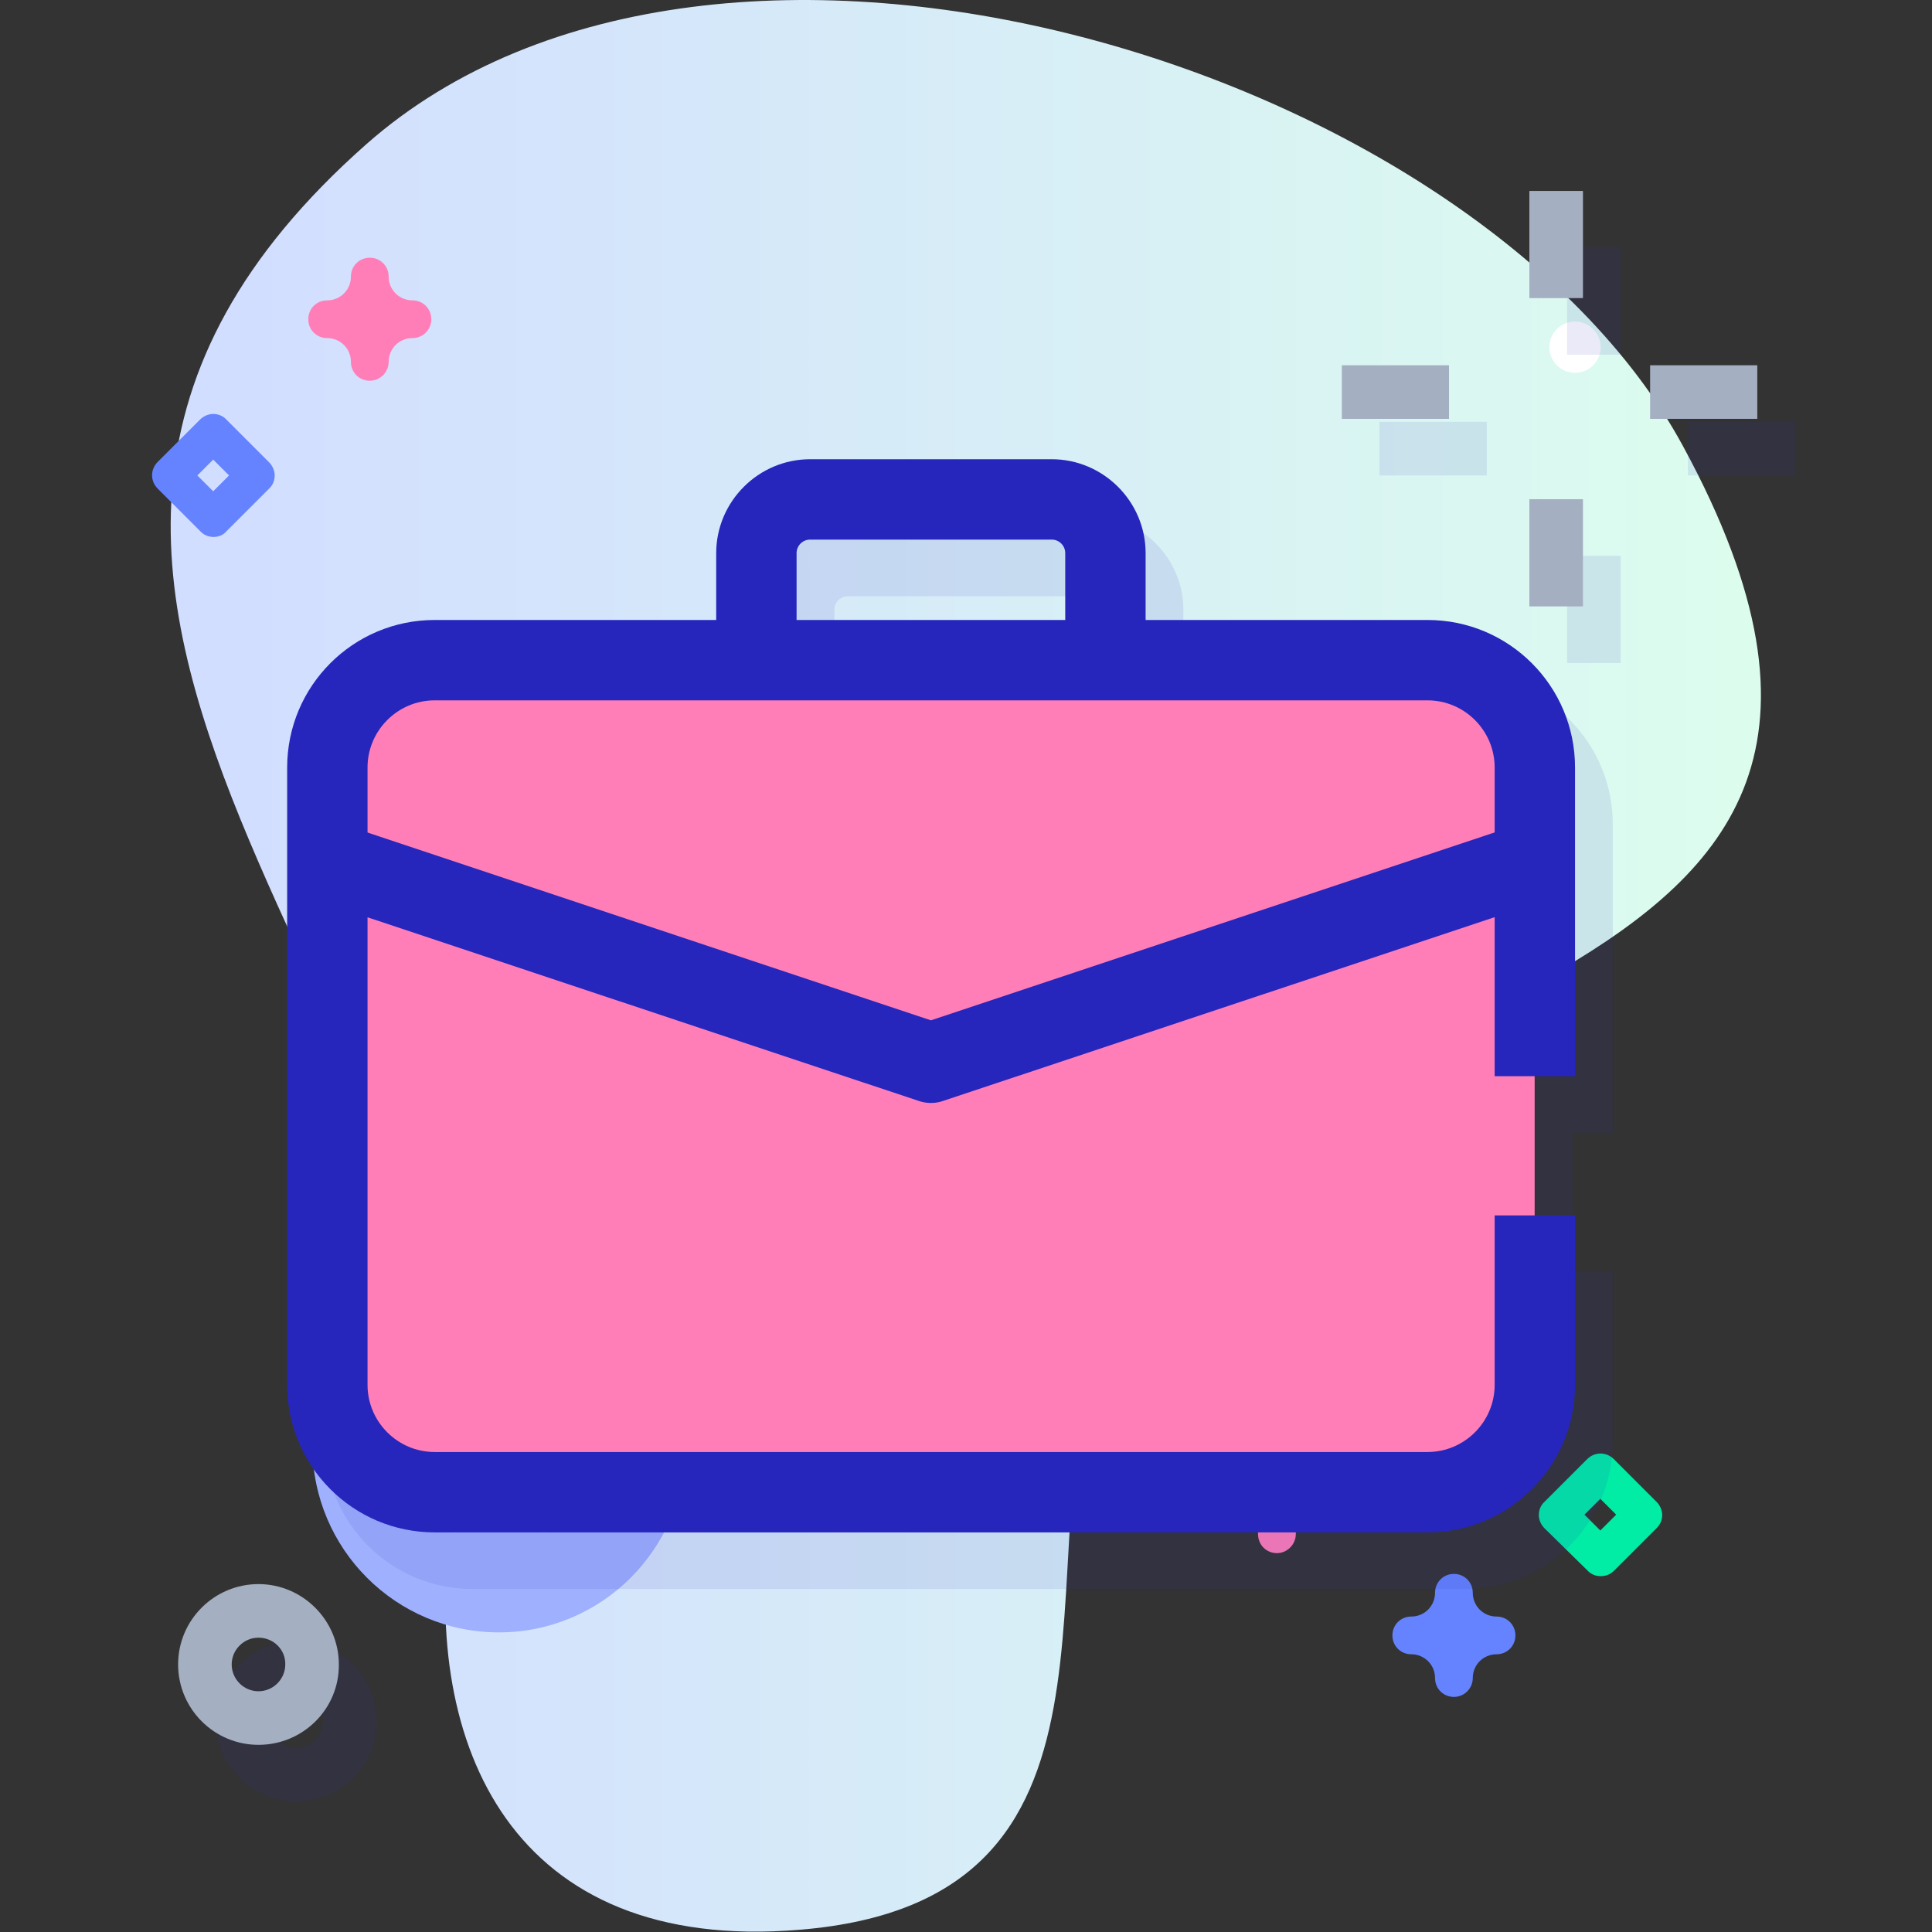 <?xml version="1.0" encoding="utf-8"?>
<!-- Generator: Adobe Illustrator 24.0.0, SVG Export Plug-In . SVG Version: 6.00 Build 0)  -->
<svg version="1.1" id="Capa_1" xmlns="http://www.w3.org/2000/svg" xmlns:xlink="http://www.w3.org/1999/xlink" x="0px" y="0px"
	 viewBox="0 0 512 512" style="enable-background:new 0 0 512 512;" xml:space="preserve">
<rect x="0" y="0" width="512" height="512" fill="#333333" stroke="none"/>
<style type="text/css">
	.st0{fill:url(#SVGID_1_);}
	.st1{opacity:0.1;fill:#2626BC;enable-background:new    ;}
	.st2{fill:#FF7EB8;}
	.st3{fill:#FFFFFF;}
	.st4{fill:#9FB0FE;}
	.st5{fill:#6583FE;}
	.st6{fill:#01ECA5;}
	.st7{opacity:0.1;enable-background:new    ;}
	.st8{fill:#2626BC;}
	.st9{fill:#A4AFC1;}
	.st10{fill:#2FDF84;}
</style>
<g>
	<g>
		<g>
			
				<linearGradient id="SVGID_1_" gradientUnits="userSpaceOnUse" x1="45.274" y1="258" x2="466.727" y2="258" gradientTransform="matrix(1 0 0 -1 0 514)">
				<stop  offset="4.850001e-02" style="stop-color:#D2DEFF"/>
				<stop  offset="0.999" style="stop-color:#DCFDEE"/>
			</linearGradient>
			<path class="st0" d="M97.1,38.2c-135.3,119.5,38.8,235.4,22.2,366c-7.4,58.1,16.1,113.6,92.7,107.2
				c93.4-7.7,59.5-97.2,79.1-156.8c33.7-102.5,240.7-78.6,154.9-236.4C391.3,17.5,190.3-44,97.1,38.2L97.1,38.2z"/>
		</g>
		<g>
			<path class="st1" d="M-88.3,33c0-27.3-22.1-49.4-49.4-49.4S-187,5.7-187,33c0,2.3,0.2,4.5,0.5,6.7c-31-22.4-68-34.6-106.5-34.6
				c-0.1,0-0.2,0-0.3,0c-49.1,0.1-95.3,19.3-130.1,54.1c-34.7,34.8-53.9,81-53.9,130.2c0,33,8.7,64,24,90.8
				c-11.5,9-18.8,23-18.8,38.8c0,27.3,22.1,49.4,49.4,49.4c15.7,0,29.7-7.3,38.7-18.8c26.9,15.3,58,24.1,91,24.1c9.9,0,18-8.1,18-18
				s-8.1-18-18-18c-29.7,0-57.5-8.8-80.7-23.9c-2.4-23-20.7-41.4-43.8-43.8c-15.1-23.2-23.8-50.8-23.8-80.5
				c0-81.6,66.4-148.1,148-148.3c0.1,0,0.2,0,0.3,0c38.9,0,75.9,15.4,103.9,43.5c28.6,28.6,44.4,66.3,44.4,106.2v26.8
				c0,17-13.9,30.9-30.9,30.9c-17,0-30.9-13.9-30.9-30.9v-94.5c0-4.8-1.9-9.3-5.3-12.7c-21.3-21.3-49.6-33-79.8-32.7
				c-30.1,0.2-58.3,12.2-79.4,33.9c-20.3,20.9-31.5,48.6-31.5,77.9s11.2,57,31.5,77.9c21,21.6,49.2,33.6,79.4,33.9
				c0.3,0,0.5,0,0.8,0c28.3,0,55-10.5,75.7-29.6c11.1,8.1,24.7,12.9,39.4,12.9c36.9,0,66.9-30,66.9-66.9v-26.8
				c0-39.6-12.4-77.4-35.5-109c2.2,0.3,4.4,0.5,6.6,0.5C-110.4,82.3-88.3,60.2-88.3,33L-88.3,33z M-291.4,265.2
				c-20.4-0.1-39.5-8.3-53.8-23c-28.3-29.1-28.3-76.5,0-105.6c14.3-14.7,33.4-22.8,53.8-23c0.2,0,0.4,0,0.5,0
				c17.8,0,34.7,6.1,48.3,17.4v86.6c0,9,1.8,17.7,5.1,25.6C-251.9,257.5-271,265.3-291.4,265.2z"/>
			<g>
				<path class="st2" d="M-263.6,362.9c-101.6,0-184.3-82.7-184.3-184.3c0-49.2,19.1-95.4,53.9-130.2c34.7-34.8,80.9-54,130.1-54.1
					c0.1,0,0.2,0,0.3,0c48.5,0,94.5,19.2,129.4,54c35.4,35.3,54.9,82.1,54.9,131.7v26.8c0,36.9-30,66.9-66.9,66.9
					c-14.7,0-28.4-4.8-39.4-12.9c-20.7,19.1-47.4,29.6-75.7,29.6c-0.3,0-0.5,0-0.8,0c-30.1-0.2-58.3-12.2-79.4-33.9
					c-20.3-20.9-31.5-48.6-31.5-77.9s11.2-57,31.5-77.9c21-21.6,49.2-33.6,79.4-33.9c30.2-0.2,58.5,11.4,79.8,32.7
					c3.4,3.4,5.3,8,5.3,12.7v94.5c0,17,13.9,30.9,30.9,30.9c17,0,30.9-13.9,30.9-30.9v-26.8c0-40-15.8-77.7-44.4-106.2
					c-28.1-28-65-43.5-103.9-43.5c-0.1,0-0.2,0-0.3,0c-81.6,0.1-148,66.7-148,148.3c0,81.8,66.5,148.3,148.3,148.3
					c9.9,0,18,8.1,18,18C-245.6,354.9-253.7,362.9-263.6,362.9L-263.6,362.9z M-261.4,102.9c-0.2,0-0.4,0-0.5,0
					c-20.4,0.1-39.5,8.3-53.8,23c-28.3,29.1-28.3,76.5,0,105.6c14.3,14.7,33.4,22.8,53.8,23c20.3,0.1,39.5-7.7,53.9-22
					c-3.3-7.9-5.1-16.5-5.1-25.6v-86.6C-226.6,109-243.5,102.9-261.4,102.9L-261.4,102.9z"/>
			</g>
			<g>
				<g>
					<g>
						<path class="st3" d="M417.4,85.2c3.7,0,6.8,3.1,6.8,6.8s-3,6.8-6.8,6.8s-6.8-3.1-6.8-6.8S413.6,85.2,417.4,85.2z"/>
					</g>
				</g>
				<g>
					<g>
						<circle class="st4" cx="132.2" cy="383.2" r="49.4"/>
						<path class="st3" d="M149.3,377.2c0-9.4-7.7-17.1-17.1-17.1s-17.1,7.7-17.1,17.1c0,4.6,1.9,8.9,4.9,11.9
							c-3,3.1-4.9,7.3-4.9,11.9c0,2.8,2.3,5.1,5.1,5.1s5.1-2.3,5.1-5.1c0-3.7,3.1-6.8,6.8-6.8c3.7,0,6.8,3,6.8,6.8
							c0,2.8,2.3,5.1,5.1,5.1s5.1-2.3,5.1-5.1c0-4.6-1.9-8.9-4.9-11.9C147.4,386.1,149.3,381.9,149.3,377.2L149.3,377.2z
							 M132.2,370.4c3.7,0,6.8,3.1,6.8,6.8s-3.1,6.8-6.8,6.8c-3.7,0-6.8-3.1-6.8-6.8S128.4,370.4,132.2,370.4z"/>
					</g>
				</g>
			</g>
			<path class="st2" d="M338.4,411.6c-2.8,0-5-2.2-5-5c0-3.5-2.8-6.3-6.3-6.3c-2.8,0-5-2.2-5-5s2.2-5,5-5c3.5,0,6.3-2.8,6.3-6.3
				c0-2.8,2.2-5,5-5s5,2.2,5,5c0,3.5,2.8,6.3,6.3,6.3c2.8,0,5,2.2,5,5s-2.2,5-5,5c-3.5,0-6.3,2.8-6.3,6.3
				C343.4,409.3,341.1,411.6,338.4,411.6z"/>
			<path class="st5" d="M385.3,449.7c-2.8,0-5-2.2-5-5c0-3.5-2.8-6.3-6.3-6.3c-2.8,0-5-2.2-5-5s2.2-5,5-5c3.5,0,6.3-2.8,6.3-6.3
				c0-2.8,2.2-5,5-5s5,2.2,5,5c0,3.5,2.8,6.3,6.3,6.3c2.8,0,5,2.2,5,5s-2.2,5-5,5c-3.5,0-6.3,2.8-6.3,6.3
				C390.3,447.4,388.1,449.7,385.3,449.7z"/>
			<path class="st2" d="M98,100.9c-2.8,0-5-2.2-5-5c0-3.5-2.8-6.3-6.3-6.3c-2.8,0-5-2.2-5-5s2.2-5,5-5c3.5,0,6.3-2.8,6.3-6.3
				c0-2.8,2.2-5,5-5s5,2.2,5,5c0,3.5,2.8,6.3,6.3,6.3c2.8,0,5,2.2,5,5s-2.2,5-5,5c-3.5,0-6.3,2.8-6.3,6.3
				C103,98.6,100.8,100.9,98,100.9z"/>
			<path class="st5" d="M56.6,142.3c-1.3,0-2.6-0.5-3.5-1.5l-11.3-11.3c-2-2-2-5.1,0-7.1L53,111.2c0.9-0.9,2.2-1.5,3.5-1.5
				s2.6,0.5,3.5,1.5l11.3,11.3c0.9,0.9,1.5,2.2,1.5,3.5s-0.5,2.6-1.5,3.5l-11.3,11.3C59.2,141.8,57.9,142.3,56.6,142.3L56.6,142.3z
				 M52.3,126l4.2,4.2l4.2-4.2l-4.2-4.2L52.3,126z"/>
			<path class="st6" d="M424.2,417.7c-1.3,0-2.6-0.5-3.5-1.5L409.3,405c-0.9-0.9-1.5-2.2-1.5-3.5s0.5-2.6,1.5-3.5l11.3-11.3
				c2-2,5.1-2,7.1,0l11.3,11.3c0.9,0.9,1.5,2.2,1.5,3.5S440,404,439,405l-11.3,11.3C426.7,417.3,425.4,417.7,424.2,417.7z
				 M419.9,401.4l4.2,4.2l4.2-4.2l-4.2-4.2L419.9,401.4z"/>
			<g class="st7">
				<g>
					<path class="st8" d="M78.5,477.4c-11.8,0-21.3-9.6-21.3-21.3c0-11.8,9.6-21.3,21.3-21.3s21.3,9.6,21.3,21.3
						C99.9,467.9,90.3,477.4,78.5,477.4z M78.5,449c-3.9,0-7.1,3.2-7.1,7.1c0,3.9,3.2,7.1,7.1,7.1c3.9,0,7.1-3.2,7.1-7.1
						C85.7,452.2,82.5,449,78.5,449z"/>
					<path class="st8" d="M415.3,65.6h14.2V94h-14.2V65.6z"/>
					<path class="st8" d="M415.3,147.3h14.2v28.4h-14.2V147.3z"/>
					<path class="st8" d="M365.6,111.8H394V126h-28.4V111.8z"/>
					<path class="st8" d="M447.3,111.8h28.4V126h-28.4V111.8z"/>
				</g>
				<path class="st8" d="M96.7,243.3l160,53.3l160-53.3H96.7z"/>
				<path class="st8" d="M388.3,410.4H125.2c-15.7,0-28.4-12.7-28.4-28.4V218.4c0-15.7,12.7-28.4,28.4-28.4h263.1
					c15.7,0,28.4,12.7,28.4,28.4V382C416.7,397.7,404,410.4,388.3,410.4z"/>
				<path class="st8" d="M256.7,307.3c-1.1,0-2.3-0.2-3.4-0.6l-160-53.3l6.8-20.2l156.6,52.2l156.6-52.2l6.8,20.2l-160,53.3
					C259,307.1,257.9,307.3,256.7,307.3z"/>
				<path class="st8" d="M388.3,421.1H125.2c-21.6,0-39.1-17.5-39.1-39.1V218.4c0-21.6,17.5-39.1,39.1-39.1h263.1
					c21.6,0,39.1,17.5,39.1,39.1v81.8h-21.3v-81.8c0-9.8-8-17.8-17.8-17.8H125.2c-9.8,0-17.8,8-17.8,17.8V382
					c0,9.8,8,17.8,17.8,17.8h263.1c9.8,0,17.8-8,17.8-17.8v-44.9h21.3V382C427.4,403.6,409.9,421.1,388.3,421.1z"/>
				<path class="st8" d="M313.6,190h-21.3v-28.4c0-2-1.6-3.6-3.6-3.6h-64c-2,0-3.6,1.6-3.6,3.6V190h-21.3v-28.4
					c0-13.7,11.2-24.9,24.9-24.9h64c13.7,0,24.9,11.2,24.9,24.9V190z"/>
			</g>
			<g>
				<g>
					<path class="st9" d="M68.5,462.4c-11.8,0-21.3-9.6-21.3-21.3c0-11.8,9.6-21.3,21.3-21.3s21.3,9.6,21.3,21.3
						C89.9,452.9,80.3,462.4,68.5,462.4z M68.5,434c-3.9,0-7.1,3.2-7.1,7.1c0,3.9,3.2,7.1,7.1,7.1c3.9,0,7.1-3.2,7.1-7.1
						C75.7,437.2,72.5,434,68.5,434z"/>
					<path class="st9" d="M405.3,50.6h14.2V79h-14.2V50.6z"/>
					<path class="st9" d="M405.3,132.3h14.2v28.4h-14.2V132.3z"/>
					<path class="st9" d="M355.6,96.8H384V111h-28.4V96.8z"/>
					<path class="st9" d="M437.3,96.8h28.4V111h-28.4V96.8z"/>
				</g>
				<path class="st10" d="M86.7,228.3l160,53.3l160-53.3H86.7z"/>
				<path class="st2" d="M378.3,395.4H115.2c-15.7,0-28.4-12.7-28.4-28.4V203.4c0-15.7,12.7-28.4,28.4-28.4h263.1
					c15.7,0,28.4,12.7,28.4,28.4V367C406.7,382.7,394,395.4,378.3,395.4z"/>
				<path class="st8" d="M246.7,292.3c-1.1,0-2.3-0.2-3.4-0.6l-160-53.3l6.8-20.2l156.6,52.2l156.6-52.2l6.8,20.2l-160,53.3
					C249,292.1,247.9,292.3,246.7,292.3z"/>
				<path class="st8" d="M378.3,406.1H115.2c-21.6,0-39.1-17.5-39.1-39.1V203.4c0-21.6,17.5-39.1,39.1-39.1h263.1
					c21.6,0,39.1,17.5,39.1,39.1v81.8h-21.3v-81.8c0-9.8-8-17.8-17.8-17.8H115.2c-9.8,0-17.8,8-17.8,17.8V367
					c0,9.8,8,17.8,17.8,17.8h263.1c9.8,0,17.8-8,17.8-17.8v-44.9h21.3V367C417.4,388.6,399.9,406.1,378.3,406.1z"/>
				<path class="st8" d="M303.6,175h-21.3v-28.4c0-2-1.6-3.6-3.6-3.6h-64c-2,0-3.6,1.6-3.6,3.6V175h-21.3v-28.4
					c0-13.7,11.2-24.9,24.9-24.9h64c13.7,0,24.9,11.2,24.9,24.9V175z"/>
			</g>
		</g>
	</g>
	<g>
		<path class="st8" d="M-75.3-12.4C-89.9-24.5-107.7-31-126.8-31l-0.6,0c-21.8,0.2-42.2,8.8-57.4,24.5c-30.2,31-30.2,81.5,0,112.6
			c15.2,15.6,35.6,24.3,57.4,24.5c0.2,0,0.3,0,0.5,0c21.5,0,41.7-8.3,57-23.5c1.4-1.4,1.9-3.6,1.1-5.5c-3.1-7.5-4.7-15.5-4.7-23.6
			V-8.6C-73.5-10.1-74.2-11.5-75.3-12.4L-75.3-12.4z M-126.9,120.6c-0.1,0-0.3,0-0.4,0c-19.1-0.1-36.9-7.8-50.3-21.5
			c-26.4-27.2-26.4-71.4,0-98.6c13.3-13.7,31.2-21.3,50.3-21.4l0.5,0c15.9,0,30.9,5.1,43.3,14.8V78c0,8.3,1.4,16.5,4.2,24.2
			C-92.4,114.1-109.1,120.6-126.9,120.6L-126.9,120.6z"/>
		<path class="st8" d="M-468.5-224.3c0-30-24.4-54.4-54.4-54.4c-29,0-52.7,22.8-54.3,51.4c-30.3-19.5-65.1-29.8-101.2-29.8h-0.3
			c-50.5,0.1-97.9,19.8-133.6,55.5c-35.7,35.7-55.3,83.2-55.3,133.7c0,31.1,7.7,61.8,22.3,89.1c-10.6,9.9-17.2,24-17.2,39.6
			c0,30,24.4,54.4,54.4,54.4c28.5,0,51.9-22,54.2-49.8c23,13.1,49,20,75.6,20c7.2,0,13,5.8,13,13c0,7.2-5.8,13-13,13
			c-18.8,0-37.4-2.9-55.1-8.7c-2.6-0.9-5.4,0.6-6.3,3.2c-0.9,2.6,0.6,5.4,3.2,6.3c18.7,6.1,38.3,9.1,58.2,9.1c12.7,0,23-10.3,23-23
			c0-12.7-10.3-23-23-23c-27,0-53.2-7.6-75.9-21.8c-3.2-24-22.2-43.1-46.1-46.5c-13.9-22.5-21.2-48.4-21.2-75
			c0-78.9,64.2-143.1,143-143.3h0.3c37.6,0,73.3,14.9,100.4,42C-550.2-141.5-535-105-535-66.4v26.8c0,14.3-11.6,25.9-25.9,25.9
			s-25.9-11.6-25.9-25.9v-32.8c0-2.8-2.2-5-5-5c-2.8,0-5,2.2-5,5v32.8c0,19.8,16.1,35.9,35.9,35.9S-525-19.8-525-39.6v-26.8
			c0-41.3-16.3-80.3-45.8-109.8c-29-29-67.2-44.9-107.5-44.9h-0.3c-84.4,0.2-153,68.9-153,153.3c0,26.2,6.7,51.8,19.4,74.6
			c-9.2,0.7-17.7,3.6-25,8.3c-13.3-25.5-20.4-54-20.4-82.9c0-47.8,18.6-92.8,52.4-126.7c33.8-33.8,78.7-52.5,126.5-52.6h0.3
			c36.6,0,71.8,11.2,101.8,32.3c0,0,0.1,0,0.1,0.1c4,22.4,21.7,40,44.1,44c21.8,30.6,33.3,66.7,33.3,104.4v26.8
			c0,34.1-27.8,61.9-61.9,61.9c-13.2,0-25.8-4.1-36.5-11.9c-1.9-1.4-4.6-1.3-6.3,0.4c-19.7,18.2-45.4,28.2-72.3,28.2l-0.8,0
			c-28.8-0.2-55.7-11.7-75.8-32.3c-19.4-20-30.1-46.4-30.1-74.4c0-28,10.7-54.5,30.1-74.4c20.1-20.7,47-32.1,75.8-32.3
			c0.3,0,0.5,0,0.8,0c28.5,0,55.2,11.1,75.4,31.3c2.5,2.5,3.8,5.7,3.8,9.2v28c0,2.8,2.2,5,5,5c2.8,0,5-2.2,5-5v-28
			c0-6.1-2.4-11.9-6.7-16.3c-22.1-22.1-51.3-34.2-82.5-34.2c-0.3,0-0.6,0-0.9,0c-31.5,0.2-60.9,12.8-82.9,35.4
			c-21.2,21.8-32.9,50.7-32.9,81.4s11.7,59.6,32.9,81.4c22,22.6,51.4,35.2,82.9,35.4l0.8,0c28.1,0,55-10,76.1-28.2
			c11.6,7.6,25.1,11.6,39,11.6c39.6,0,71.9-32.2,71.9-71.9v-26.8c0-37.1-10.6-72.7-30.7-103.6C-491.2-171.7-468.5-195.4-468.5-224.3
			L-468.5-224.3z M-763.7,60.9c0,24.5-19.9,44.4-44.4,44.4c-24.5,0-44.4-19.9-44.4-44.4s19.9-44.4,44.4-44.4
			C-783.6,16.6-763.7,36.5-763.7,60.9z M-522.8-179.9c-24.5,0-44.4-19.9-44.4-44.4s19.9-44.4,44.4-44.4c24.5,0,44.4,19.9,44.4,44.4
			S-498.4-179.9-522.8-179.9z"/>
	</g>
</g>
</svg>
